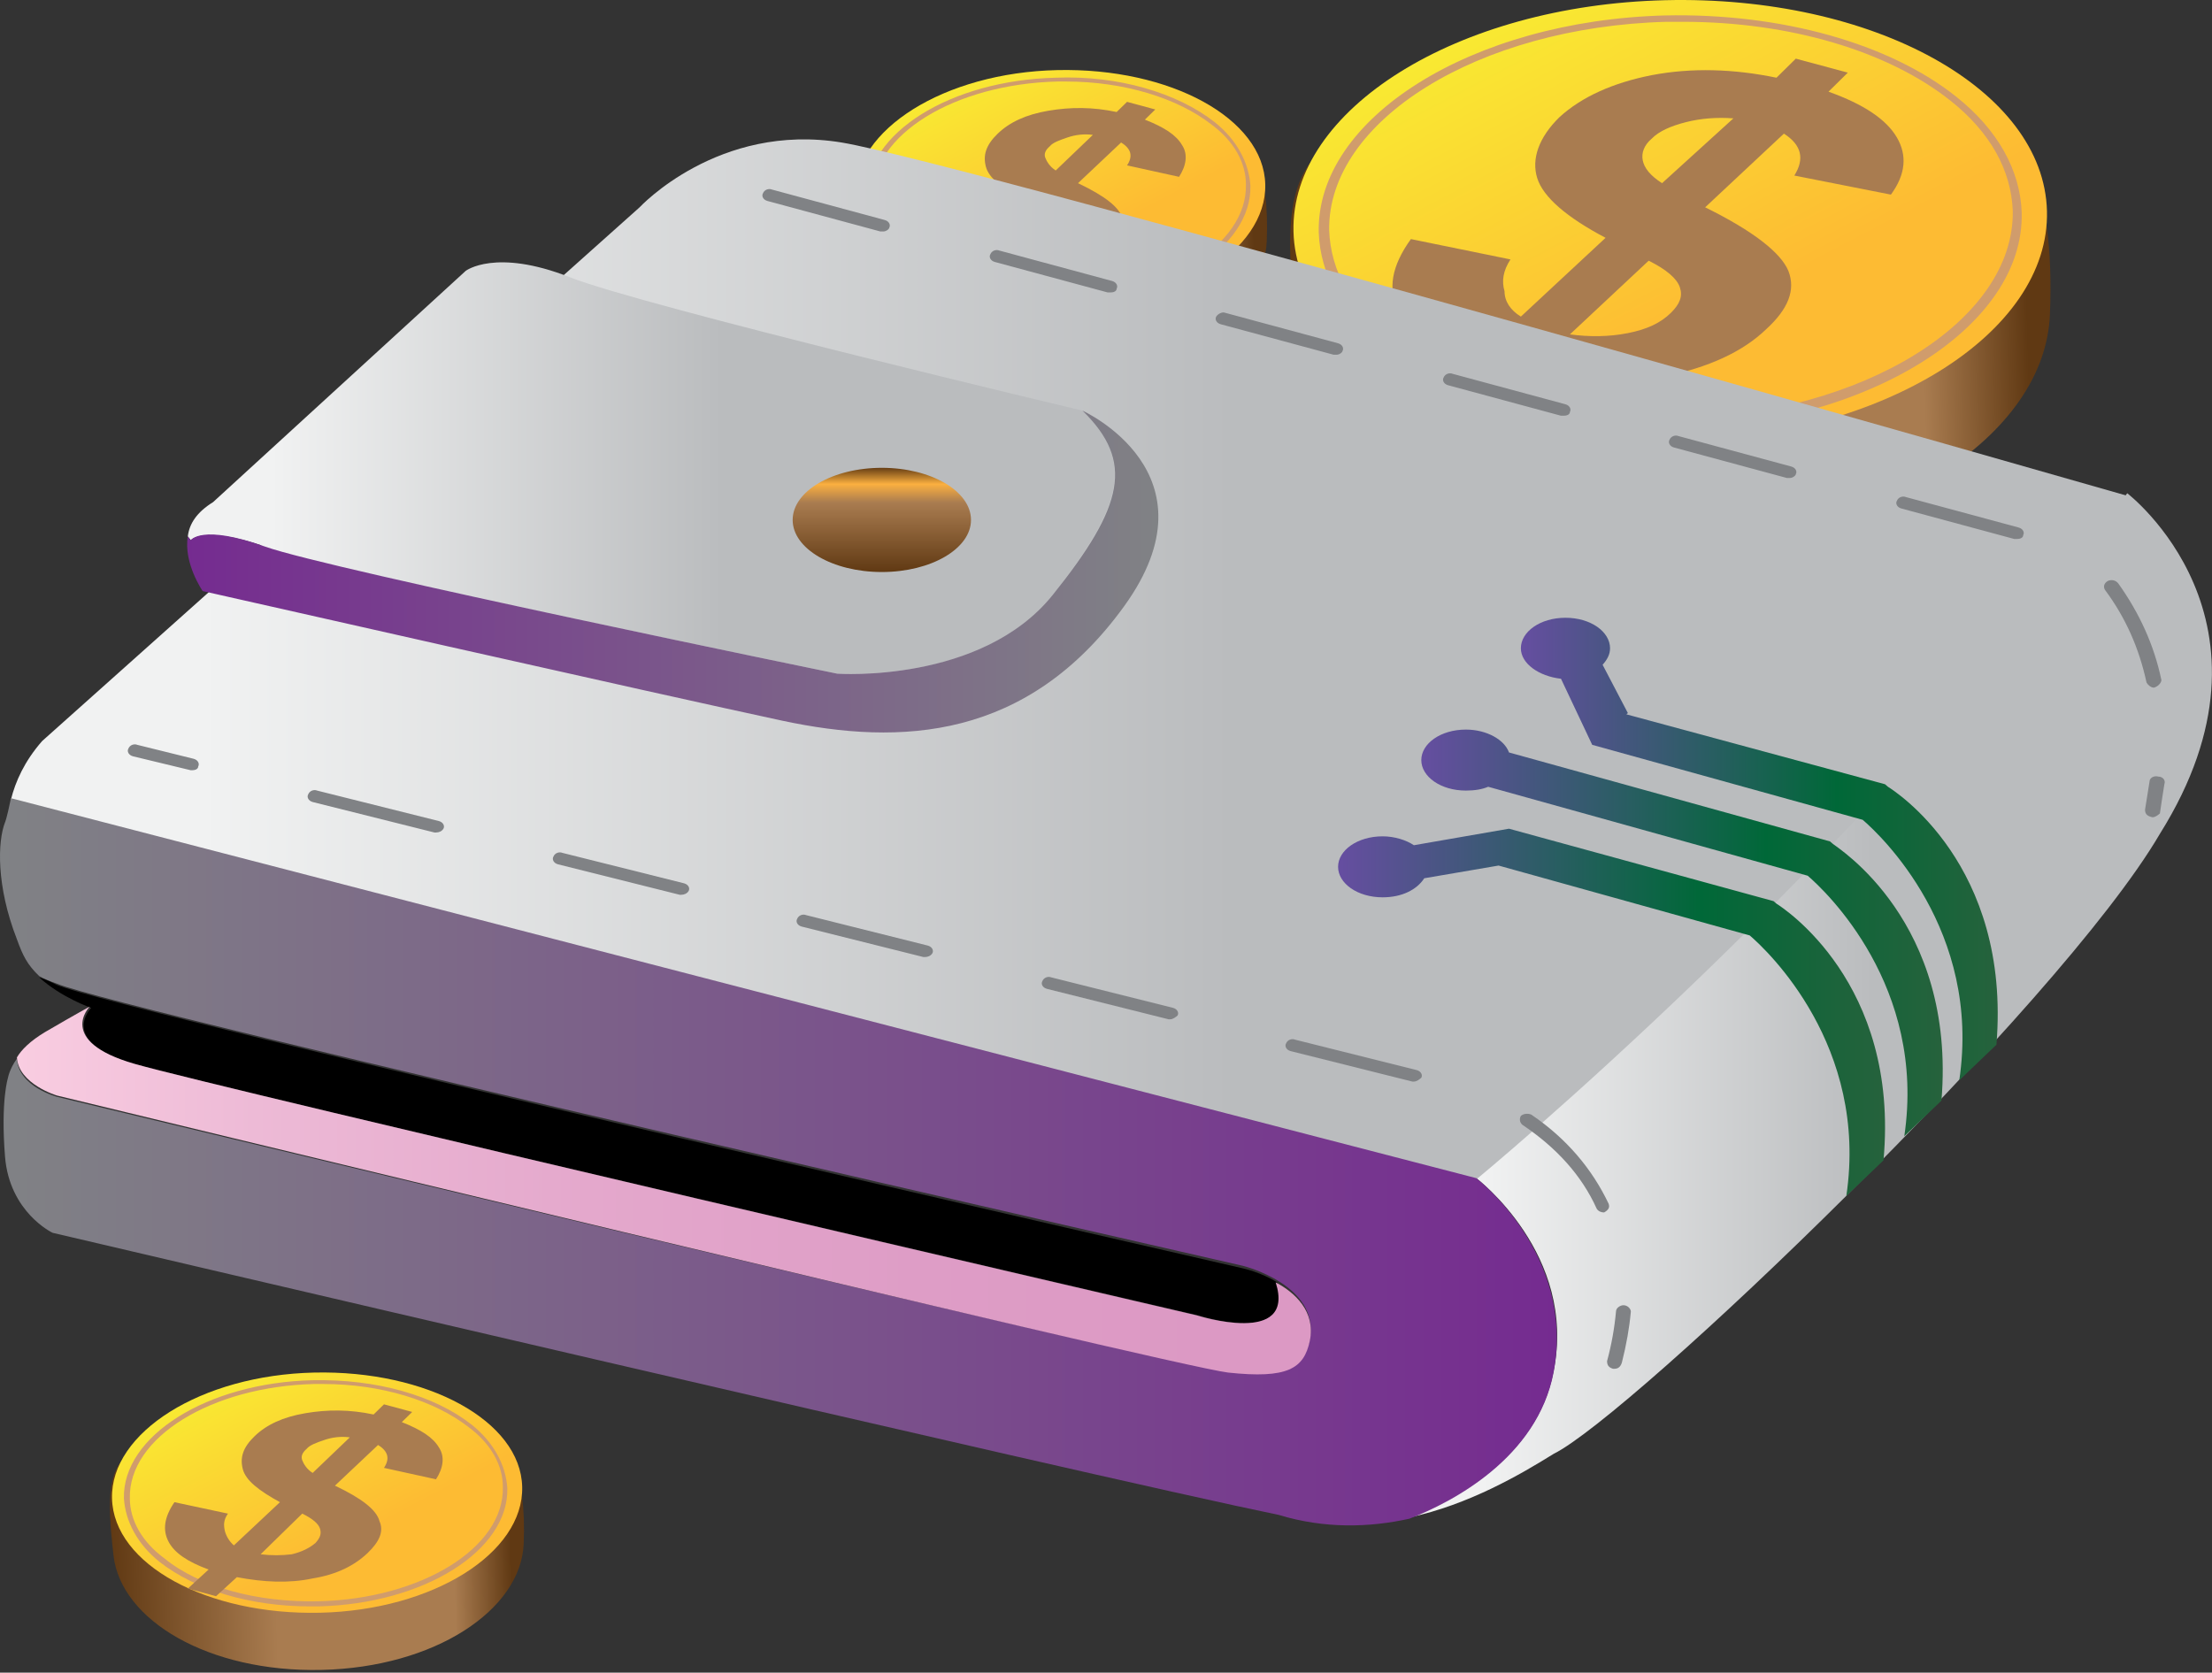 <svg width="361" height="273" viewBox="0 0 361 273" fill="none" xmlns="http://www.w3.org/2000/svg">
<rect x="0" y="0" width="361" height="273" fill="#333333" stroke="none"/>
<path d="M206.733 39.438C206.248 50.223 192.181 59.556 173.748 59.971C155.315 60.386 141.006 51.882 139.793 41.305C137.61 22.017 140.036 21.602 172.778 20.772C195.092 19.942 207.704 15.587 206.733 39.438Z" fill="url(#paint0_linear_10_11792)"/>
<path d="M206.491 30.105C206.733 40.89 191.939 50.223 173.506 50.638C155.073 51.053 139.793 42.757 139.55 31.972C139.308 21.187 154.103 11.854 172.536 11.439C190.968 11.024 206.248 19.32 206.491 30.105Z" fill="url(#paint1_linear_10_11792)"/>
<path d="M171.808 49.601C162.106 49.601 153.133 46.905 147.312 42.342C143.674 39.438 141.733 35.705 141.491 31.972C141.248 21.809 155.073 13.098 172.293 12.684C182.48 12.269 192.181 15.172 198.245 19.943C201.883 22.846 203.823 26.579 204.066 30.313C204.308 40.475 190.483 49.186 173.263 49.601C172.778 49.601 172.293 49.601 171.808 49.601ZM173.991 13.306C173.506 13.306 173.021 13.306 172.536 13.306C155.8 13.721 142.218 22.017 142.461 31.972C142.461 35.498 144.401 39.024 148.039 41.72C153.86 46.49 163.319 48.979 173.263 48.771C189.998 48.357 203.58 40.061 203.338 30.105C203.338 26.579 201.398 23.054 197.76 20.358C192.181 16.002 183.45 13.306 173.991 13.306Z" fill="#D09C6C"/>
<path d="M159.439 39.645L166.957 32.594C163.562 30.727 161.379 29.068 160.894 27.201C160.409 25.335 160.894 23.676 162.834 21.809C164.774 19.942 167.442 18.698 171.08 18.076C174.718 17.454 178.357 17.454 182.237 18.283L183.935 16.624L188.543 17.868L186.845 19.528C189.998 20.772 191.939 22.016 192.909 23.676C193.879 25.128 193.636 26.994 192.424 28.861L183.935 26.994C184.905 25.542 184.662 24.298 182.965 23.261L175.931 29.898C180.297 31.972 182.722 33.838 183.207 35.705C183.692 37.572 183.207 39.023 181.267 40.89C179.084 42.964 176.174 44.416 172.293 45.038C168.412 45.868 164.289 45.66 159.924 44.831L156.528 47.942L151.92 46.697L155.315 43.586C151.92 42.342 149.737 40.89 148.767 39.023C147.797 37.157 148.039 35.083 149.737 32.594L158.468 34.461C157.741 35.498 157.741 36.327 157.983 37.364C158.226 38.194 158.711 39.023 159.439 39.645ZM178.356 22.016C176.901 21.809 175.446 22.016 174.233 22.431C173.021 22.846 171.808 23.261 171.323 23.883C170.595 24.505 170.353 25.128 170.595 25.75C170.838 26.372 171.323 27.201 172.293 27.824L178.356 22.016ZM163.804 41.097C165.502 41.305 167.2 41.305 168.898 41.097C170.595 40.682 171.808 40.06 172.778 39.231C173.506 38.401 173.748 37.779 173.506 36.949C173.263 36.12 172.293 35.29 170.595 34.461L163.804 41.097Z" fill="#A97C50"/>
<path d="M85.465 252.024C84.979 262.809 70.912 272.142 52.479 272.557C34.047 272.971 19.737 264.468 18.524 253.891C16.341 234.602 18.767 234.187 51.509 233.358C73.823 232.528 86.435 228.173 85.465 252.024Z" fill="url(#paint2_linear_10_11792)"/>
<path d="M85.222 242.691C85.465 253.476 70.67 262.809 52.237 263.224C33.804 263.638 18.524 255.342 18.282 244.558C18.039 233.773 32.834 224.44 51.267 224.025C69.7 223.61 84.979 231.906 85.222 242.691Z" fill="url(#paint3_linear_10_11792)"/>
<path d="M50.539 262.187C40.838 262.187 31.864 259.49 26.043 254.928C22.405 252.024 20.464 248.291 20.222 244.558C19.979 234.395 33.804 225.684 51.024 225.269C61.453 225.062 70.912 227.758 76.976 232.528C80.614 235.432 82.554 239.165 82.797 242.898C83.039 253.061 69.215 261.772 51.994 262.187C51.509 262.187 51.024 262.187 50.539 262.187ZM52.722 225.892C52.237 225.892 51.752 225.892 51.267 225.892C34.532 226.306 20.95 234.602 21.192 244.558C21.192 248.083 23.132 251.609 26.77 254.305C32.591 259.076 42.05 261.564 51.994 261.357C68.73 260.942 82.312 252.646 82.069 242.691C82.069 239.165 80.129 235.639 76.491 232.943C70.912 228.588 62.181 225.892 52.722 225.892Z" fill="#D09C6C"/>
<path d="M38.17 252.231L45.688 245.18C42.293 243.313 40.11 241.654 39.625 239.787C39.14 237.921 39.625 236.261 41.565 234.395C43.505 232.528 46.173 231.284 49.812 230.662C53.45 230.039 57.088 230.039 60.968 230.869L62.666 229.21L67.274 230.454L65.576 232.113C68.73 233.358 70.67 234.602 71.64 236.261C72.61 237.713 72.368 239.58 71.155 241.446L62.666 239.58C63.636 238.128 63.394 236.884 61.696 235.847L54.662 242.483C59.028 244.557 61.453 246.424 61.938 248.291C62.666 249.95 61.938 251.609 59.998 253.476C57.815 255.55 54.905 257.002 51.024 257.624C47.144 258.453 43.02 258.246 38.655 257.416L35.259 260.527L30.651 259.283L34.047 256.172C30.651 254.928 28.468 253.476 27.498 251.609C26.528 249.743 26.77 247.669 28.468 245.18L37.2 247.046C36.472 248.083 36.472 248.913 36.715 249.95C36.957 250.78 37.442 251.609 38.17 252.231ZM57.088 234.602C55.632 234.395 54.177 234.602 52.965 235.017C51.752 235.432 50.539 235.847 50.054 236.469C49.326 237.091 49.084 237.713 49.326 238.335C49.569 238.958 50.054 239.787 51.024 240.409L57.088 234.602ZM42.535 253.683C44.233 253.891 45.931 253.891 47.629 253.683C49.326 253.268 50.539 252.646 51.509 251.817C52.237 250.987 52.479 250.365 52.237 249.535C51.994 248.706 51.024 247.876 49.326 247.046L42.535 253.683Z" fill="#A97C50"/>
<path d="M334.551 51.26C333.823 71.17 307.872 88.177 273.916 89.007C239.961 89.837 213.767 74.281 211.584 54.578C207.704 19.113 212.069 18.491 272.219 16.831C313.45 15.794 336.249 7.706 334.551 51.26Z" fill="url(#paint4_linear_10_11792)"/>
<path d="M334.066 34.461C334.551 54.371 307.387 71.378 273.431 72.208C239.476 73.037 211.584 57.69 211.099 37.779C210.614 17.869 237.778 0.862 271.734 0.032C305.689 -0.797 333.581 14.55 334.066 34.461Z" fill="url(#paint5_linear_10_11792)"/>
<path d="M270.763 70.133C252.816 70.133 236.323 65.156 225.894 56.86C219.103 51.467 215.465 44.831 215.222 37.986C214.737 19.32 240.204 3.35 271.734 2.521C290.651 2.106 308.357 7.084 319.271 15.794C326.062 21.187 329.7 27.824 329.943 34.668C330.428 53.334 304.961 69.304 273.431 70.133C272.704 70.133 271.734 70.133 270.763 70.133ZM274.644 3.558C273.674 3.558 272.946 3.558 271.976 3.558C241.174 4.387 216.677 19.735 216.92 37.572C217.163 44.208 220.558 50.43 227.107 55.615C237.778 64.326 254.998 69.096 273.431 68.474C304.234 67.645 328.73 52.297 328.487 34.461C328.245 27.824 324.849 21.602 318.301 16.417C308.114 8.328 292.107 3.558 274.644 3.558Z" fill="#D09C6C"/>
<path d="M248.207 51.675L262.032 38.816C255.726 35.498 251.845 32.179 250.875 29.068C249.905 25.957 251.118 22.431 254.513 19.113C258.151 15.794 263.245 13.513 269.551 12.269C276.099 11.024 282.89 11.232 289.924 12.683L293.077 9.572L301.566 11.854L298.413 14.965C304.234 17.039 307.872 19.528 309.569 22.431C311.267 25.335 311.025 28.446 308.599 31.764L292.834 28.653C294.532 25.957 294.047 23.676 291.137 21.809L278.282 33.838C286.286 37.779 290.651 41.305 291.864 44.208C293.077 47.319 291.864 50.43 288.226 53.749C284.345 57.482 278.767 59.971 271.734 61.423C264.7 62.874 257.181 62.667 248.935 61.215L242.872 67.022L234.383 64.741L240.446 59.141C234.14 56.86 230.017 53.956 228.319 50.638C226.379 47.319 227.107 43.379 230.26 39.023L246.51 42.342C245.297 44.208 245.054 45.868 245.539 47.527C245.539 49.186 246.51 50.638 248.207 51.675ZM282.89 19.32C280.222 19.113 277.554 19.32 275.129 19.942C272.704 20.565 270.763 21.394 269.551 22.639C268.338 23.676 267.853 24.92 268.095 26.165C268.338 27.409 269.308 28.653 271.248 29.898L282.89 19.32ZM256.211 54.578C259.364 54.993 262.517 54.993 265.67 54.371C268.823 53.749 271.006 52.712 272.704 51.053C274.159 49.601 274.644 48.356 274.159 46.905C273.674 45.453 271.976 44.001 269.066 42.549L256.211 54.578Z" fill="#A97C50"/>
<path d="M240.931 192.293C240.931 192.293 257.424 204.737 253.543 223.818C250.875 237.921 237.051 244.973 230.017 247.669C239.719 245.595 248.207 240.617 253.543 237.299C266.155 231.077 336.006 164.294 352.499 136.087C374.327 101.244 347.163 80.504 347.163 80.504C303.263 141.065 240.931 192.293 240.931 192.293Z" fill="url(#paint6_linear_10_11792)"/>
<path d="M104.382 33.838L6.882 120.947C3.972 124.265 2.517 127.584 1.789 130.487L240.931 192.5C240.931 192.5 303.506 141.065 347.163 80.918C347.163 80.918 157.498 26.579 137.368 23.261C117.237 19.943 104.382 33.838 104.382 33.838Z" fill="url(#paint7_linear_10_11792)"/>
<path d="M240.931 192.293L1.789 130.28C1.061 133.806 0.819 134.22 0.819 134.22C-0.394 137.331 -0.636 144.59 2.759 153.301C3.729 155.997 4.457 157.449 6.397 159.316C7.125 159.731 8.095 160.146 9.308 160.56C19.009 164.708 202.853 206.603 202.853 206.603C202.853 206.603 215.465 209.714 213.767 218.633C212.797 223.195 210.129 224.855 200.427 223.818C191.454 222.988 9.308 179.019 9.308 179.019C9.308 179.019 3.002 177.36 2.759 172.797C1.546 174.456 1.304 175.908 1.304 175.908C1.304 175.908 0.091 179.641 0.819 188.767C1.546 197.892 8.58 201.211 8.58 201.211C8.58 201.211 178.356 241.032 208.674 247.254C216.192 249.535 223.469 249.328 230.017 247.876C237.051 245.18 250.875 237.921 253.543 224.025C257.181 204.737 240.931 192.293 240.931 192.293Z" fill="url(#paint8_linear_10_11792)"/>
<path d="M21.92 173.626C34.774 177.36 195.577 214.692 195.577 214.692C195.577 214.692 211.584 219.877 208.431 209.299C205.763 207.64 202.853 207.018 202.853 207.018C202.853 207.018 19.009 164.916 9.308 160.768C8.095 160.145 7.125 159.731 6.397 159.523C10.035 162.842 14.886 164.501 14.886 164.501C14.886 164.501 9.308 170.101 21.92 173.626Z" fill="black"/>
<path d="M208.189 209.3C211.584 219.877 195.334 214.692 195.334 214.692C195.334 214.692 34.774 177.36 21.92 173.627C9.065 169.893 14.644 164.294 14.644 164.294C14.644 164.294 12.703 165.331 7.367 168.442C4.942 169.893 3.487 171.345 2.759 172.59C3.002 176.945 9.308 178.812 9.308 178.812C9.308 178.812 191.454 222.988 200.428 224.025C210.129 225.062 212.797 223.403 213.767 218.84C214.737 214.07 211.342 210.959 208.189 209.3Z" fill="url(#paint9_linear_10_11792)"/>
<path d="M31.379 125.717H31.136L21.677 123.435C20.95 123.228 20.707 122.606 20.95 122.191C21.192 121.569 21.92 121.361 22.405 121.569L31.621 123.85C32.349 124.058 32.591 124.68 32.349 125.095C32.349 125.509 31.864 125.717 31.379 125.717Z" fill="#808285"/>
<path d="M261.79 197.892C261.305 197.892 260.819 197.685 260.577 197.27C258.152 191.878 254.028 187.315 248.45 183.582C247.965 183.167 247.965 182.545 248.207 182.13C248.693 181.715 249.42 181.715 249.905 181.922C255.726 185.863 259.849 190.841 262.517 196.44C262.76 197.063 262.517 197.477 261.79 197.892C262.032 197.892 262.275 197.892 261.79 197.892ZM230.745 176.53H230.502L210.614 171.552C209.886 171.345 209.644 170.723 209.886 170.308C210.129 169.686 210.857 169.478 211.342 169.686L231.23 174.663C231.957 174.871 232.2 175.493 231.957 175.908C231.715 176.115 231.23 176.53 230.745 176.53ZM190.969 166.367H190.726L170.838 161.39C170.11 161.182 169.868 160.56 170.11 160.145C170.353 159.523 171.08 159.316 171.566 159.523L191.454 164.501C192.181 164.708 192.424 165.33 192.181 165.745C191.939 165.953 191.454 166.367 190.969 166.367ZM150.95 156.205H150.707L130.819 151.227C130.092 151.02 129.849 150.397 130.092 149.983C130.334 149.36 131.062 149.153 131.547 149.36L151.435 154.338C152.163 154.545 152.405 155.168 152.163 155.582C151.92 155.997 151.435 156.205 150.95 156.205ZM111.174 146.042H110.931L91.043 141.064C90.315 140.857 90.073 140.235 90.315 139.82C90.558 139.198 91.285 138.99 91.771 139.198L111.659 144.175C112.386 144.383 112.629 145.005 112.386 145.42C112.144 145.835 111.659 146.042 111.174 146.042ZM71.155 135.879H70.912L51.024 130.902C50.297 130.694 50.054 130.072 50.297 129.657C50.539 129.035 51.267 128.828 51.752 129.035L71.64 134.013C72.368 134.22 72.61 134.842 72.368 135.257C72.125 135.672 71.64 135.879 71.155 135.879Z" fill="#808285"/>
<path d="M263.487 223.403H263.245C262.517 223.195 262.275 222.781 262.275 222.158C263.002 219.462 263.487 216.766 263.73 214.07C263.73 213.448 264.457 213.033 264.943 213.033C265.67 213.033 266.155 213.655 266.155 214.07C265.913 216.766 265.428 219.462 264.7 222.366C264.457 223.195 263.972 223.403 263.487 223.403Z" fill="#808285"/>
<path d="M351.286 133.391C351.286 133.391 351.043 133.183 351.286 133.391C350.316 133.183 350.073 132.768 350.073 132.146C350.316 130.694 350.558 129.035 350.801 127.583C350.801 126.961 351.528 126.546 352.256 126.754C352.984 126.754 353.469 127.376 353.226 127.998C352.984 129.45 352.741 131.109 352.499 132.768C352.256 132.976 351.771 133.391 351.286 133.391ZM351.528 112.236C351.043 112.236 350.558 111.821 350.316 111.406C349.103 105.806 346.92 100.829 343.525 96.266C343.282 95.851 343.282 95.229 344.01 94.814C344.495 94.607 345.222 94.607 345.708 95.229C349.103 99.999 351.528 105.184 352.741 110.991C352.741 111.406 352.256 112.028 351.528 112.236ZM329.215 87.97C329.215 87.97 328.972 87.97 328.73 87.97L310.297 82.992C309.569 82.785 309.327 82.163 309.569 81.748C309.812 81.126 310.54 80.918 311.025 81.126L329.458 86.103C330.185 86.311 330.428 86.933 330.185 87.348C330.185 87.762 329.7 87.97 329.215 87.97ZM292.107 78.015C292.107 78.015 291.864 78.015 291.622 78.015L273.189 73.037C272.461 72.83 272.219 72.207 272.461 71.793C272.704 71.17 273.431 70.963 273.916 71.17L292.349 76.148C293.077 76.355 293.319 76.978 293.077 77.392C293.077 77.6 292.592 78.015 292.107 78.015ZM255.241 67.852C255.241 67.852 254.998 67.852 254.756 67.852L236.323 62.874C235.595 62.667 235.353 62.045 235.595 61.63C235.838 61.008 236.566 60.8 237.051 61.008L255.484 65.985C256.211 66.193 256.454 66.815 256.211 67.23C256.211 67.645 255.726 67.852 255.241 67.852ZM218.133 57.897C218.133 57.897 217.89 57.897 217.648 57.897L199.215 52.919C198.487 52.712 198.245 52.09 198.487 51.675C198.73 51.26 199.457 50.845 199.942 51.053L218.375 56.03C219.103 56.237 219.345 56.86 219.103 57.275C219.103 57.482 218.618 57.897 218.133 57.897ZM181.267 47.734C181.267 47.734 181.024 47.734 180.782 47.734L162.349 42.756C161.621 42.549 161.379 41.927 161.621 41.512C161.864 40.89 162.592 40.682 163.077 40.89L181.509 45.867C182.237 46.075 182.48 46.697 182.237 47.112C182.237 47.527 181.752 47.734 181.267 47.734ZM144.159 37.779C144.159 37.779 143.916 37.779 143.674 37.779L125.241 32.801C124.513 32.594 124.271 31.972 124.513 31.557C124.756 30.935 125.483 30.727 125.968 30.935L144.401 35.912C145.129 36.12 145.371 36.742 145.129 37.157C145.129 37.364 144.644 37.779 144.159 37.779Z" fill="#808285"/>
<path d="M43.263 89.214C53.45 92.948 136.64 109.954 136.64 109.954C136.64 109.954 160.409 111.614 171.808 97.096C183.207 82.578 185.148 75.319 176.659 67.022C176.659 67.022 105.11 50.016 92.983 45.245C80.856 40.475 76.006 44.208 76.006 44.208L34.774 81.955C32.106 83.615 30.894 85.481 30.651 87.555L31.136 88.177C31.136 88.177 33.076 85.689 43.263 89.214Z" fill="url(#paint10_linear_10_11792)"/>
<path d="M176.659 67.023C185.148 75.319 183.45 82.578 171.808 97.096C160.166 111.614 136.64 109.955 136.64 109.955C136.64 109.955 53.692 92.948 43.263 89.215C32.834 85.481 31.136 88.177 31.136 88.177L30.651 87.555C29.923 91.911 33.076 96.474 33.076 96.474C33.076 96.474 108.263 113.48 127.666 117.628C147.069 121.776 167.685 120.739 183.45 98.962C199.215 77.185 176.659 67.023 176.659 67.023Z" fill="url(#paint11_linear_10_11792)"/>
<path d="M143.916 93.363C151.953 93.363 158.468 89.555 158.468 84.859C158.468 80.163 151.953 76.356 143.916 76.356C135.879 76.356 129.364 80.163 129.364 84.859C129.364 89.555 135.879 93.363 143.916 93.363Z" fill="url(#paint12_linear_10_11792)"/>
<path d="M289.924 147.494L289.439 147.079L246.267 135.257L230.745 137.954C229.532 137.124 227.592 136.502 225.651 136.502C221.528 136.502 218.375 138.783 218.375 141.479C218.375 144.176 221.528 146.457 225.651 146.457C228.804 146.457 231.23 145.213 232.442 143.346L244.569 141.272L285.558 152.679C288.469 155.168 304.961 170.723 301.323 195.196L307.387 189.389C310.055 160.353 290.894 148.116 289.924 147.494Z" fill="url(#paint13_linear_10_11792)"/>
<path d="M299.14 137.746L298.655 137.331L246.267 122.813C245.539 120.739 242.629 119.08 239.233 119.08C235.11 119.08 231.957 121.362 231.957 124.058C231.957 126.754 235.11 129.035 239.233 129.035C240.689 129.035 241.901 128.828 242.872 128.413L295.017 142.931C297.928 145.42 314.42 160.975 310.782 185.448L316.846 179.641C319.271 150.398 299.868 138.368 299.14 137.746Z" fill="url(#paint14_linear_10_11792)"/>
<path d="M308.114 128.413L307.629 127.998L265.428 116.591L265.67 116.384L261.547 108.503C262.275 107.673 262.76 106.843 262.76 105.806C262.76 103.11 259.607 100.829 255.484 100.829C251.36 100.829 248.207 103.11 248.207 105.806C248.207 108.295 251.118 110.369 254.756 110.784L259.849 121.569L303.991 133.806C306.902 136.294 323.394 151.849 319.756 176.323L325.819 170.516C328.245 141.065 309.084 129.035 308.114 128.413Z" fill="url(#paint15_linear_10_11792)"/>
<defs>
<linearGradient id="paint0_linear_10_11792" x1="206.786" y1="39.362" x2="139.253" y2="41.373" gradientUnits="userSpaceOnUse">
<stop offset="0.032" stop-color="#603913"/>
<stop offset="0.171" stop-color="#A97C50"/>
<stop offset="0.601" stop-color="#A97C50"/>
<stop offset="1" stop-color="#603913"/>
</linearGradient>
<linearGradient id="paint1_linear_10_11792" x1="186.416" y1="50.005" x2="165.099" y2="9.26" gradientUnits="userSpaceOnUse">
<stop offset="0.299" stop-color="#FDBB33"/>
<stop offset="0.996" stop-color="#F9E932"/>
</linearGradient>
<linearGradient id="paint2_linear_10_11792" x1="85.513" y1="251.953" x2="17.981" y2="253.964" gradientUnits="userSpaceOnUse">
<stop offset="0.032" stop-color="#603913"/>
<stop offset="0.171" stop-color="#A97C50"/>
<stop offset="0.601" stop-color="#A97C50"/>
<stop offset="1" stop-color="#603913"/>
</linearGradient>
<linearGradient id="paint3_linear_10_11792" x1="65.144" y1="262.595" x2="43.827" y2="221.851" gradientUnits="userSpaceOnUse">
<stop offset="0.299" stop-color="#FDBB33"/>
<stop offset="0.996" stop-color="#F9E932"/>
</linearGradient>
<linearGradient id="paint4_linear_10_11792" x1="334.802" y1="51.26" x2="211.025" y2="54.946" gradientUnits="userSpaceOnUse">
<stop offset="0.032" stop-color="#603913"/>
<stop offset="0.171" stop-color="#A97C50"/>
<stop offset="0.601" stop-color="#A97C50"/>
<stop offset="1" stop-color="#603913"/>
</linearGradient>
<linearGradient id="paint5_linear_10_11792" x1="297.468" y1="70.766" x2="258.397" y2="-3.912" gradientUnits="userSpaceOnUse">
<stop offset="0.299" stop-color="#FDBB33"/>
<stop offset="0.996" stop-color="#F9E932"/>
</linearGradient>
<linearGradient id="paint6_linear_10_11792" x1="230.115" y1="164.443" x2="360.963" y2="164.443" gradientUnits="userSpaceOnUse">
<stop offset="0.09" stop-color="#F1F2F2"/>
<stop offset="0.577" stop-color="#BABCBE"/>
</linearGradient>
<linearGradient id="paint7_linear_10_11792" x1="1.87" y1="107.647" x2="347.042" y2="107.647" gradientUnits="userSpaceOnUse">
<stop offset="0.09" stop-color="#F1F2F2"/>
<stop offset="0.577" stop-color="#BABCBE"/>
</linearGradient>
<linearGradient id="paint8_linear_10_11792" x1="-0.009" y1="189.678" x2="254.192" y2="189.678" gradientUnits="userSpaceOnUse">
<stop stop-color="#808285"/>
<stop offset="1" stop-color="#752B90"/>
</linearGradient>
<linearGradient id="paint9_linear_10_11792" x1="2.792" y1="194.363" x2="213.824" y2="194.363" gradientUnits="userSpaceOnUse">
<stop stop-color="#F9CDE1"/>
<stop offset="0.183" stop-color="#EDBAD6"/>
<stop offset="0.442" stop-color="#E4A8CC"/>
<stop offset="0.693" stop-color="#DE9DC6"/>
<stop offset="0.926" stop-color="#DC99C4"/>
</linearGradient>
<linearGradient id="paint10_linear_10_11792" x1="30.601" y1="76.381" x2="181.945" y2="76.381" gradientUnits="userSpaceOnUse">
<stop offset="0.09" stop-color="#F1F2F2"/>
<stop offset="0.577" stop-color="#BABCBE"/>
</linearGradient>
<linearGradient id="paint11_linear_10_11792" x1="30.467" y1="93.287" x2="188.944" y2="93.287" gradientUnits="userSpaceOnUse">
<stop stop-color="#752B90"/>
<stop offset="1" stop-color="#808285"/>
</linearGradient>
<linearGradient id="paint12_linear_10_11792" x1="143.916" y1="93.363" x2="143.916" y2="76.252" gradientUnits="userSpaceOnUse">
<stop stop-color="#603913"/>
<stop offset="0.662" stop-color="#A97C50"/>
<stop offset="0.838" stop-color="#FBB040"/>
<stop offset="1" stop-color="#603913"/>
</linearGradient>
<linearGradient id="paint13_linear_10_11792" x1="218.497" y1="165.241" x2="307.841" y2="165.241" gradientUnits="userSpaceOnUse">
<stop offset="0.004" stop-color="#654EA0"/>
<stop offset="0.662" stop-color="#006838"/>
<stop offset="1" stop-color="#26623C"/>
</linearGradient>
<linearGradient id="paint14_linear_10_11792" x1="231.836" y1="152.149" x2="316.936" y2="152.149" gradientUnits="userSpaceOnUse">
<stop offset="0.004" stop-color="#654EA0"/>
<stop offset="0.662" stop-color="#006838"/>
<stop offset="1" stop-color="#26623C"/>
</linearGradient>
<linearGradient id="paint15_linear_10_11792" x1="248.207" y1="138.279" x2="326.031" y2="138.279" gradientUnits="userSpaceOnUse">
<stop offset="0.004" stop-color="#654EA0"/>
<stop offset="0.662" stop-color="#006838"/>
<stop offset="1" stop-color="#26623C"/>
</linearGradient>
</defs>
</svg>
